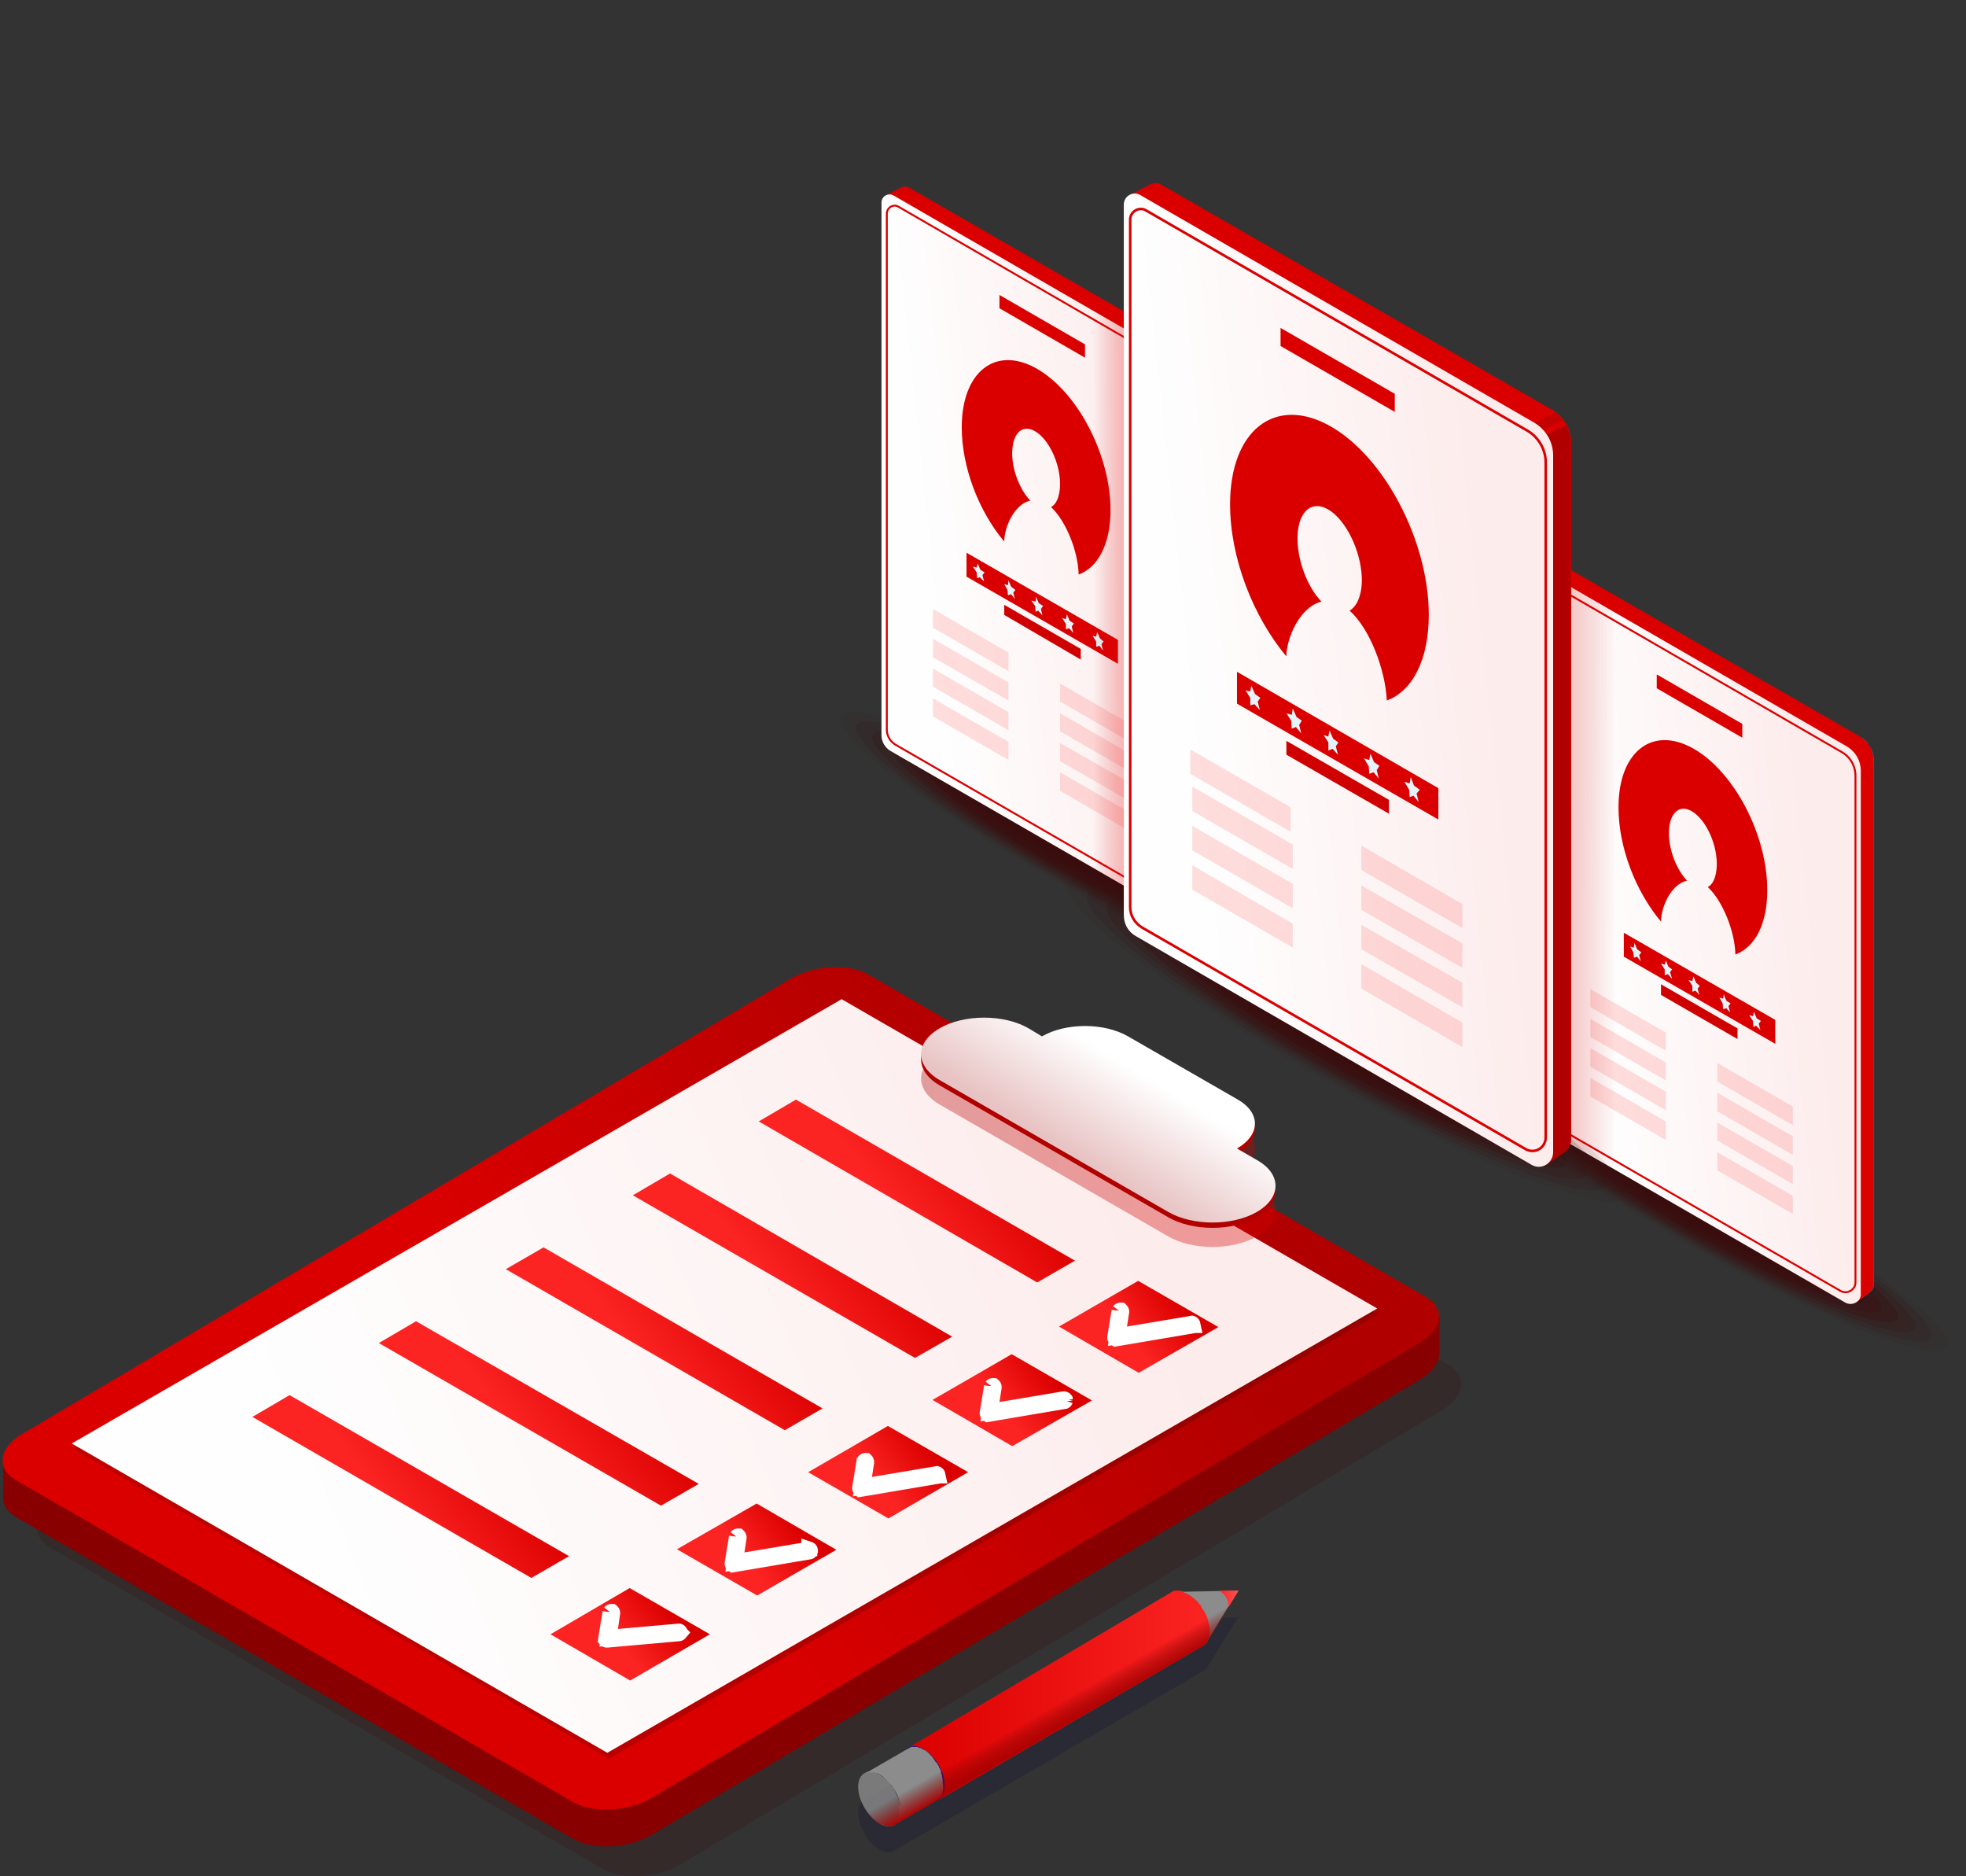 <svg viewBox="0 0 370 353" fill="none"><rect x="0" y="0" width="370" height="353" fill="#333333" stroke="none"/><path opacity=".231" d="M113.35 351.618 9.49 291.215c-3.767-2.193-3.172-6.081 1.189-8.672l143.204-85.322c4.361-2.592 10.902-2.99 14.668-.798l103.96 60.304c3.765 2.193 3.171 6.08-1.19 8.672L128.017 350.82c-4.36 2.592-10.901 2.891-14.667.798z" fill="#3A0E0E"/><path d="m268.3 250.9-104.9-60.5c-3.8-2.2-10.4-1.8-14.8.8L4.2 276.8c-.5.3-.9.6-1.3.9l-2.3-2.8v7.4c.2 1.2 1 2.3 2.5 3.2L107.9 346c3.8 2.2 10.4 1.8 14.8-.8l144.5-85.6c2.3-1.4 3.5-3.1 3.7-4.7v-7.1c-.1.1-2 3.5-2.6 3.1z" fill="url(#a)"/><path d="M107.9 339.1 3 278.5c-3.8-2.2-3.2-6.1 1.2-8.7l144.5-85.6c4.4-2.6 11-3 14.8-.8L268.3 244c3.8 2.2 3.2 6.1-1.2 8.7l-144.5 85.6c-4.3 2.6-11 2.9-14.7.8z" fill="url(#b)"/><path opacity=".65" d="M114.6 330.9 13.8 272.7 158.6 189l100.8 58.2-144.8 83.7z" fill="url(#c)"/><path d="M114.3 329.8 13.5 271.6 158.4 188l100.8 58.2-144.9 83.6z" fill="url(#d)"/><path opacity=".35" d="m236.6 222.9-3.8-2.2c4.5-2.6 4.5-6.8 0-9.3l-20.5-11.8c-4.5-2.6-11.7-2.6-16.2 0l-2.5-1.5c-4.6-2.7-12.2-2.7-16.8 0-4.6 2.7-4.6 7 0 9.7l43 24.8c4.6 2.7 12.2 2.7 16.8 0 4.6-2.7 4.6-7 0-9.7z" fill="url(#e)"/><path d="m236.6 219.3-3.8-2.2c4.5-2.6 4.5-6.8 0-9.3L212.3 196c-4.5-2.6-11.7-2.6-16.2 0l-2.5-1.5c-4.6-2.7-12.2-2.7-16.8 0-4.6 2.7-4.6 7 0 9.7l43 24.8c4.6 2.7 12.2 2.7 16.8 0 4.6-2.7 4.6-7.1 0-9.7z" fill="#B10000"/><path d="m236.6 218.3-3.8-2.2c4.5-2.6 4.5-6.8 0-9.3L212.3 195c-4.5-2.6-11.7-2.6-16.2 0l-2.5-1.5c-4.6-2.7-12.2-2.7-16.8 0-4.6 2.7-4.6 7 0 9.7l43 24.8c4.6 2.7 12.2 2.7 16.8 0 4.6-2.7 4.6-7.1 0-9.7z" fill="url(#f)"/><path d="m214.3 258.3-15-8.7 14.9-8.6 15.1 8.7-15 8.6z" fill="url(#g)"/><path d="m190.5 272.1-15-8.7 14.9-8.6 15.1 8.7-15 8.6z" fill="url(#h)"/><path d="m167.2 285.7-15.1-8.7 15-8.7 15.1 8.7-15 8.7z" fill="url(#i)"/><path d="m142.5 300.2-15.1-8.7 15-8.6 15 8.7-14.9 8.6z" fill="url(#j)"/><path d="m118.6 316.2-15-8.7 14.9-8.7 15.1 8.7-15 8.7z" fill="url(#k)"/><path d="m149.8 206.9-7 4.1 52.4 30.3 7.1-4.1-52.5-30.3z" fill="url(#l)"/><path d="m119.1 224.9 53.1 30.6 7-4-53.1-30.7-7 4.1z" fill="url(#m)"/><path d="m95.2 238.8 52.5 30.3 7.1-4.1-52.5-30.3-7.1 4.1z" fill="url(#n)"/><path d="m71.3 252.7 53.1 30.6 7.1-4.1-53.2-30.6-7 4.1z" fill="url(#o)"/><path d="m47.5 266.6 52.5 30.3 7.1-4.1-52.6-30.3-7 4.1z" fill="url(#p)"/><g class="ok" stroke="#fff" stroke-width="3"><path d="M209.88 251.647v-.005l.8-4.9.007-.038.003-.029a.119.119 0 0 1 .032-.029.319.319 0 0 1 .204-.056c.005.005.016.014.028.032.037.052.06.125.057.195l-.394 2.555-.315 2.051 2.047-.344 11.9-2 .038-.006.026-.006a.103.103 0 0 1 .037.021.201.201 0 0 1 .058.071.042.042 0 0 1 .001.007l.009.08.015.067a.103.103 0 0 1-.021.037.178.178 0 0 1-.071.058l-.007.001-.042.005-.042.007-14.2 2.4-.091.015a.014.014 0 0 1-.004-.003c-.062-.063-.075-.099-.077-.104a.09.09 0 0 1-.003-.017.259.259 0 0 1 .005-.065zM185.88 265.847v-.005l.8-4.9.007-.038.003-.029a.119.119 0 0 1 .032-.029.319.319 0 0 1 .204-.056.143.143 0 0 1 .028.032c.037.052.06.125.057.195l-.394 2.555-.315 2.051 2.047-.344 11.84-1.99a.327.327 0 0 1 .189.057.119.119 0 0 1 .032.029l.008.071.015.067a.103.103 0 0 1-.021.037.178.178 0 0 1-.052.048l-.019.01-.007.001-.042.005-.042.007-14.2 2.4-.091.015-.004-.003c-.062-.063-.075-.099-.077-.104a.09.09 0 0 1-.003-.017.259.259 0 0 1 .005-.065zM161.88 279.947v-.005l.8-4.9.007-.038.003-.029a.119.119 0 0 1 .032-.029.319.319 0 0 1 .204-.056c.005.005.016.014.028.032.037.052.06.125.057.195l-.394 2.555-.315 2.051 2.047-.344 11.9-2 .038-.006.026-.006a.103.103 0 0 1 .037.021.178.178 0 0 1 .058.071.042.042 0 0 1 .001.007l.009.08.015.067a.103.103 0 0 1-.021.037.178.178 0 0 1-.071.058l-.007.001-.042.005-.042.007-14.2 2.4-.091.015a.014.014 0 0 1-.004-.003c-.062-.063-.075-.099-.077-.103a.13.13 0 0 1-.003-.018.259.259 0 0 1 .005-.065zM137.88 294.147v-.005l.8-4.9.007-.038.003-.029a.119.119 0 0 1 .032-.029.319.319 0 0 1 .204-.056c.005.005.016.014.028.032.037.052.06.125.057.195l-.394 2.555-.315 2.051 2.047-.344 11.9-2 .038-.006.026-.006a.103.103 0 0 1 .037.021.201.201 0 0 1 .058.071.042.042 0 0 1 .001.007l.009.08.015.067a.103.103 0 0 1-.021.037.178.178 0 0 1-.052.048l-.019.01-.007.001-.042.005-.042.007-14.2 2.4-.091.015a.014.014 0 0 1-.004-.003c-.062-.063-.075-.099-.077-.104a.09.09 0 0 1-.003-.017.259.259 0 0 1 .005-.065zM114.071 308.394l.005-.026.004-.026.8-4.9.007-.038.003-.029a.119.119 0 0 1 .032-.029.319.319 0 0 1 .204-.056.143.143 0 0 1 .028.032.318.318 0 0 1 .056.199l-.395 2.767-.267 1.873 1.884-.167 11.3-1 .017-.001.017-.002c.005-.001.027-.003.065.029.043.036.072.09.078.146.001.005.003.027-.029.065a.226.226 0 0 1-.137.077l-13.41 1.192h-.133a.172.172 0 0 1-.074-.012.219.219 0 0 1-.062-.045.56.56 0 0 1 .007-.049z"/></g><g class="pencil"><path opacity=".231" d="M161.5 341.1c0 2.5 1.8 5.6 4 6.9 1.3.7 2.4.7 3.1 0-.1.1-.2.2-.3.2l8.3-4.8 49.9-29c.3-.2.5-.4.7-.7l3.9-6.3 1.9-3.1-3.6.1-7.2.1H221.3c-.1 0-.2.1-.2.1-.1 0-.1.1-.2.1l-49.9 29h.1-.1l-8.3 4.8c-.7.4-1.2 1.3-1.2 2.6zm10.1-7.7s0 .1 0 0c-.1.1-.1.1 0 0-.1 0-.1.1 0 0z" fill="#0E103A"/><path d="m221.1 299.6 5.4 9.9c.3-.2.5-.4.7-.7l5.8-9.5-10.9.2h-.8c0 .1-.1.1-.2.1z" fill="url(#q)"/><path d="M171 328.8c.2-.1.4-.2.6-.2.2 0 .4-.1.6 0h.1c.2 0 .4.1.7.2 0 0 .1 0 .1.1.2.1.5.2.7.3.3.2.5.3.8.5.1.1.2.1.2.2l.5.5.1.1c.2.2.4.5.6.7 0 0 0 .1.1.1l.6.9c.2.3.3.6.5.9l.3.9v.1c.1.3.2.6.2.9v.2c.1.3.1.6.1.9 0 1.3-.5 2.2-1.2 2.6l49.9-29.1c.3-.2.5-.4.7-.7.2-.3.3-.6.4-1 .1-.3.1-.6.1-.9 0-.3 0-.5-.1-.8V305.9c0-.1 0-.2-.1-.3 0-.2-.1-.3-.1-.5v-.2c0-.1 0-.1-.1-.2 0-.1-.1-.3-.1-.4-.1-.1-.1-.2-.2-.4-.1-.1-.1-.2-.1-.3-.1-.1-.1-.2-.2-.3-.1-.1-.1-.2-.2-.3-.1-.1-.1-.2-.2-.3-.1-.1-.2-.2-.2-.4-.1-.1-.1-.1-.1-.2 0 0 0-.1-.1-.1 0-.1-.1-.1-.1-.1-.1-.1-.2-.3-.3-.4l-.2-.2c0-.1-.1-.1-.1-.1l-.2-.2c-.1-.1-.2-.2-.4-.3-.1-.1-.2-.1-.2-.2-.3-.2-.5-.4-.8-.5l-.6-.3c-.1 0-.1 0-.2-.1-.1 0-.1 0-.1-.1-.1 0-.1 0-.2-.1-.1 0-.2-.1-.4-.1H221c-.1 0-.2.1-.2.1-.1 0-.1.1-.2.1L171 328.8z" fill="url(#r)"/><path d="M173.8 329.1c-2.2-1.3-4-.3-4 2.3 0 2.5 1.8 5.6 4 6.9 2.2 1.3 4 .3 4-2.3 0-2.6-1.8-5.7-4-6.9z" fill="#261287"/><path d="M169.4 339.7c0-.3-.1-.6-.2-.9v-.1l-.3-.9c-.1-.3-.3-.6-.5-.9l-.6-.9s0-.1-.1-.1c-.2-.2-.4-.5-.6-.7l-.1-.1-.5-.5c-.1-.1-.2-.1-.2-.2-.2-.2-.5-.4-.7-.5-.3-.1-.5-.3-.7-.3h-.1c-.2-.1-.4-.1-.7-.1h-.7c-.2 0-.4.1-.6.2l8.3-4.8c.1 0 .1-.1.2-.1s.1-.1.2-.1h1c.1 0 .2 0 .4.1 0 0 .1 0 .2.1h.1c.1 0 .1 0 .2.1l.6.3c.3.1.5.3.7.5.1.1.2.1.2.2l.3.3.2.2.1.1c0 .1.1.1.1.2.1.1.2.3.3.4 0 .1.1.1.1.2l.1.1.1.1c.1.1.2.2.2.3.1.1.1.2.2.3.1.1.1.2.1.3.1.1.1.2.2.3.1.1.1.2.1.3.1.1.1.2.1.4 0 .1.1.3.1.4 0 .1 0 .1.1.2v.2c0 .2.1.3.1.5v.5c0 .3.1.5.1.8 0 .6-.1 1.2-.3 1.6-.2.4-.5.8-.9 1l-8.3 4.8c.7-.4 1.2-1.3 1.2-2.6 0-.3 0-.6-.1-.9.3-.2.3-.2.3-.3z" fill="#8C8C8C"/><path opacity=".8" d="M165.5 333.9c-2.2-1.3-4-.2-4 2.3s1.8 5.6 4 6.9c2.2 1.3 4 .2 4-2.3s-1.7-5.6-4-6.9z" fill="#8C8C8C"/><path d="m233.1 299.3-1.9 3.1c0-1.4-.6-2.4-1.7-3.1h3.6z" fill="url(#s)"/><path d="M162.8 340.3c.7 1.2 1.6 2.2 2.7 2.8 1.3.7 2.4.7 3.1.1-.1.1-.2.2-.3.2l8.3-4.8 49.9-29c.3-.2.5-.4.7-.7l5.6-9.1-70 40.5z" fill="url(#t)"/></g><path d="m347.5 142.1 4.1-2.1c-.3-.4-.7-.8-1.1-1.1l-4.3 2.2 1.3 1z" fill="#4CC1F0"/><path opacity=".077" d="M365.9 254c-4.6 2-27.9-7.9-52.1-22-24.2-14.1-40.2-27.2-35.6-29.1 4.6-2 27.9 7.9 52.1 22 24.2 14.1 40.2 27.2 35.6 29.1z" fill="#3A0E0E"/><path opacity=".154" d="M362.8 252.2c-4.2 1.8-25.9-7.3-48.4-20.5-22.5-13.1-37.3-25.2-33.1-27.1 4.2-1.8 25.9 7.3 48.4 20.5s37.4 25.3 33.1 27.1z" fill="#3A0E0E"/><path opacity=".231" d="M359.7 250.4c-3.9 1.7-23.9-6.8-44.8-18.9-20.8-12.1-34.5-23.3-30.6-25 3.9-1.7 23.9 6.8 44.8 18.9 20.8 12.1 34.5 23.3 30.6 25z" fill="#3A0E0E"/><path opacity=".308" d="M356.6 248.6c-3.6 1.5-22-6.2-41.1-17.3-19.1-11.1-31.7-21.4-28.1-22.9 3.6-1.5 22 6.2 41.1 17.3 19.1 11.1 31.7 21.4 28.1 22.9z" fill="#3A0E0E"/><path opacity=".385" d="M353.5 246.8c-3.3 1.4-20-5.7-37.4-15.8-17.4-10.1-28.8-19.5-25.5-20.9 3.3-1.4 20 5.7 37.4 15.8 17.3 10.1 28.8 19.5 25.5 20.9z" fill="#3A0E0E"/><path opacity=".462" d="M350.4 245c-2.9 1.3-18-5.1-33.7-14.2-15.7-9.1-26-17.6-23-18.8 2.9-1.3 18 5.1 33.7 14.2 15.6 9.1 25.9 17.5 23 18.8z" fill="#3A0E0E"/><path opacity=".538" d="M347.3 243.2c-2.6 1.1-16-4.5-30-12.7-13.9-8.1-23.1-15.6-20.5-16.8 2.6-1.1 16 4.5 30 12.7 13.9 8.1 23.1 15.6 20.5 16.8z" fill="#3A0E0E"/><path opacity=".615" d="M344.2 241.4c-2.3 1-14.1-4-26.3-11.1-12.2-7.1-20.3-13.7-18-14.7 2.3-1 14.1 4 26.3 11.1 12.2 7.1 20.3 13.7 18 14.7z" fill="#3A0E0E"/><path opacity=".692" d="M341.1 239.6c-2 .9-12.1-3.4-22.6-9.5-10.5-6.1-17.4-11.8-15.4-12.6 2-.9 12.1 3.4 22.6 9.5 10.4 6 17.4 11.7 15.4 12.6z" fill="#3A0E0E"/><path opacity=".769" d="M338 237.7c-1.7.7-10.1-2.9-18.9-8-8.8-5.1-14.6-9.9-12.9-10.6 1.7-.7 10.1 2.9 18.9 8 8.7 5.2 14.5 9.9 12.9 10.6z" fill="#3A0E0E"/><path opacity=".846" d="M334.9 235.9c-1.3.6-8.1-2.3-15.2-6.4-7.1-4.1-11.7-7.9-10.4-8.5 1.3-.6 8.1 2.3 15.2 6.4 7 4.1 11.7 8 10.4 8.5z" fill="#3A0E0E"/><path opacity=".923" d="M331.8 234.1c-1 .4-6.2-1.7-11.5-4.9-5.4-3.1-8.9-6-7.9-6.4 1-.4 6.2 1.7 11.5 4.9 5.3 3.1 8.9 6 7.9 6.4z" fill="#3A0E0E"/><path d="M328.7 232.3c-.7.3-4.2-1.2-7.8-3.3-3.6-2.1-6-4.1-5.4-4.4.7-.3 4.2 1.2 7.8 3.3 3.6 2.2 6 4.1 5.4 4.4z" fill="#3A0E0E"/><path d="M346.5 143.4v99.9l2.8 1.7s1.5-1 2.5-1.7c.5-.4.9-.9.9-1.6v-98.5c0-.9-.2-1.8-.7-2.6l-5.5 2.8z" fill="#06719B"/><path d="m349.3 245-55.6-34c-1-.6-1.7-1.7-1.7-2.9l-1.7-99.9s2.2-1.2 2.8-1.5c.5-.2 1.1-.3 1.6 0l55.2 31.8c1.7 1 2.7 2.7 2.7 4.7v98.5c0 .7-.4 1.2-.9 1.6-.9.8-2.4 1.7-2.4 1.7z" fill="#DA0000"/><path d="m347.3 245.1-56-32.3c-1-.6-1.7-1.7-1.7-2.9V109.6c0-1.2 1.3-1.9 2.3-1.3l55.6 32.1c1.7 1 2.7 2.7 2.7 4.7v98.5c0 1.3-1.6 2.2-2.9 1.5z" fill="url(#u)"/><path d="m346.4 242.9-54.2-31.3c-1-.6-1.6-1.7-1.6-2.8v-97.1c0-1.1 1.2-1.9 2.2-1.3l53.8 31.1c1.6.9 2.6 2.6 2.6 4.5v95.3c0 1.4-1.6 2.3-2.8 1.6z" stroke="#DA0000" stroke-width=".361" stroke-miterlimit="10"/><path d="m334.1 191.9-28.5-16.4v4.5l28.5 16.4v-4.5zM327.9 136.2l-16.1-9.3v2.6l16.1 9.3v-2.6z" fill="#DA0000"/><path d="m327 193.5-14.4-8.3v2l14.4 8.3v-2z" fill="#CF0000"/><g opacity=".44" fill="#FF5353"><path opacity=".44" d="m313.5 194.3-14.2-8.2v3.4l14.2 8.2v-3.4zM313.5 199.9l-14.2-8.2v3.4l14.2 8.2v-3.4zM313.5 205.4l-14.2-8.2v3.5l14.2 8.2v-3.5zM313.5 211l-14.2-8.2v3.5l14.2 8.2V211z"/></g><g opacity=".44" fill="#FF5353"><path opacity=".44" d="m337.4 208.2-14.2-8.2v3.5l14.2 8.2v-3.5zM337.4 213.8l-14.2-8.2v3.5l14.2 8.2v-3.5zM337.4 219.4l-14.2-8.2v3.4l14.2 8.2v-3.4zM337.4 225l-14.2-8.2v3.4l14.2 8.2V225z"/></g><path d="M332.6 167.5c0-10.5-6.3-22.4-14-26.7-7.7-4.3-14 .7-14 11.1 0 7.5 3.2 15.8 8 21.5 0-2.6 1.8-7 4.9-7.7-2-2.1-3.5-5.9-3.4-9.2.1-3.8 2.2-5.4 4.7-3.6 2.5 1.8 4.4 6.2 4.3 10-.1 2.1-.7 3.5-1.7 4 2.8 2.6 5.1 8.3 5.2 12.7 3.7-1.4 6-5.7 6-12.1z" fill="#DA0000"/><path d="m307.6 177.4.5 1.2.8.6-.4.5.3 1.2-.7-.9-.6.2-.1-1-.6-1.1.7.2.1-.9zM313.5 180.7l.5 1.2.7.5-.4.5.4 1.3-.8-.9-.6.2v-1.1l-.7-1.1.7.2.2-.8zM318.7 183.7l.5 1.2.7.6-.4.5.3 1.2-.7-.8-.6.2v-1.1l-.7-1.1.7.2.2-.9zM324.4 187.1l.5 1.2.8.5-.4.5.3 1.2-.7-.8-.6.2-.1-1.1-.6-1.1.7.2.1-.8zM330.1 190.4l.5 1.2.8.5-.4.5.3 1.2-.8-.8-.5.2-.1-1.1-.7-1.1.7.2.2-.8z" fill="#E6F3FA"/><path opacity=".52" d="M291.9 108.2c-1-.6-2.3.1-2.3 1.3v100.3c0 1.2.6 2.3 1.7 2.9l12.9 7.4V115.2l-12.3-7z" fill="url(#v)"/><path opacity=".077" d="M246.5 185.3c-4.6 2-27.9-7.9-52.1-22-24.2-14.1-40.2-27.2-35.6-29.1 4.6-2 27.9 7.9 52.1 22 24.2 14.1 40.1 27.2 35.6 29.1z" fill="#3A0E0E"/><path opacity=".154" d="M243.3 183.5c-4.2 1.8-25.9-7.3-48.4-20.5-22.5-13.1-37.3-25.2-33.1-27.1 4.2-1.8 25.9 7.3 48.4 20.5 22.6 13.2 37.4 25.3 33.1 27.1z" fill="#3A0E0E"/><path opacity=".231" d="M240.2 181.7c-3.9 1.7-23.9-6.8-44.8-18.9-20.8-12.1-34.5-23.3-30.6-25 3.9-1.7 23.9 6.8 44.8 18.9 20.9 12.1 34.6 23.3 30.6 25z" fill="#3A0E0E"/><path opacity=".308" d="M237.66 179.457c1.544-2.743-12.89-13.794-32.239-24.681-19.349-10.888-36.286-17.49-37.829-14.747-1.544 2.744 12.89 13.794 32.239 24.682 19.349 10.888 36.285 17.49 37.829 14.746z" fill="#3A0E0E"/><path opacity=".385" d="M234 178.1c-3.3 1.4-20-5.7-37.4-15.8-17.4-10.1-28.8-19.5-25.5-20.9 3.3-1.4 20 5.7 37.4 15.8 17.4 10.1 28.8 19.5 25.5 20.9z" fill="#3A0E0E"/><path opacity=".462" d="M230.9 176.3c-2.9 1.3-18-5.1-33.7-14.2-15.7-9.1-26-17.6-23-18.8 2.9-1.3 18 5.1 33.7 14.2 15.7 9.1 26 17.5 23 18.8z" fill="#3A0E0E"/><path opacity=".538" d="M227.8 174.5c-2.6 1.1-16-4.5-30-12.7-13.9-8.1-23.1-15.6-20.5-16.8 2.6-1.1 16 4.5 30 12.7 14 8.1 23.1 15.6 20.5 16.8z" fill="#3A0E0E"/><path opacity=".615" d="M224.7 172.6c-2.3 1-14.1-4-26.3-11.1-12.2-7.1-20.3-13.7-18-14.7 2.3-1 14.1 4 26.3 11.1 12.3 7.2 20.3 13.8 18 14.7z" fill="#3A0E0E"/><path opacity=".692" d="M221.6 170.8c-2 .9-12.1-3.4-22.6-9.5-10.5-6.1-17.4-11.8-15.4-12.6 2-.9 12.1 3.4 22.6 9.5 10.5 6.1 17.4 11.8 15.4 12.6z" fill="#3A0E0E"/><path opacity=".769" d="M218.5 169c-1.7.7-10.1-2.9-18.9-8-8.8-5.1-14.6-9.9-12.9-10.6 1.7-.7 10.1 2.9 18.9 8 8.8 5.2 14.5 9.9 12.9 10.6z" fill="#3A0E0E"/><path opacity=".846" d="M215.4 167.2c-1.3.6-8.1-2.3-15.2-6.4-7.1-4.1-11.7-7.9-10.4-8.5 1.3-.6 8.1 2.3 15.2 6.4 7.1 4.1 11.7 7.9 10.4 8.5z" fill="#3A0E0E"/><path opacity=".923" d="M212.3 165.4c-1 .4-6.2-1.7-11.5-4.9-5.4-3.1-8.9-6-7.9-6.4 1-.4 6.2 1.7 11.5 4.9 5.3 3.1 8.9 6 7.9 6.4z" fill="#3A0E0E"/><path d="M209.2 163.6c-.7.3-4.2-1.2-7.8-3.3-3.6-2.1-6-4.1-5.4-4.4.7-.3 4.2 1.2 7.8 3.3 3.6 2.1 6 4.1 5.4 4.4z" fill="#3A0E0E"/><path d="m225.7 173.6-55.6-34c-1-.6-1.7-1.7-1.7-2.9l-1.7-99.9s2.2-1.2 2.8-1.5c.5-.2 1.1-.3 1.6 0l55.2 31.8c1.7 1 2.7 2.7 2.7 4.7v98.5c0 .7-.4 1.2-.9 1.6-1 .7-2.4 1.7-2.4 1.7z" fill="#DA0000"/><path d="m223.6 173.6-56-32.3c-1-.6-1.7-1.7-1.7-2.9V38.1c0-1.2 1.3-1.9 2.3-1.3l55.6 32.1c1.7 1 2.7 2.7 2.7 4.7v98.5c0 1.3-1.6 2.3-2.9 1.5z" fill="url(#w)"/><path d="m222.7 171.4-54.2-31.3c-1-.6-1.6-1.7-1.6-2.8V40.2c0-1.1 1.2-1.9 2.2-1.3L222.9 70c1.6.9 2.6 2.6 2.6 4.5v95.3c0 1.4-1.5 2.3-2.8 1.6z" stroke="#DA0000" stroke-width=".361" stroke-miterlimit="10"/><path d="M210.4 120.4 181.9 104v4.5l28.5 16.4v-4.5zM204.2 64.8l-16.1-9.3V58l16.1 9.3v-2.5z" fill="#DA0000"/><path d="m203.4 122.1-14.4-8.3v1.9l14.4 8.4v-2z" fill="#CF0000"/><g opacity=".44" fill="#FF5353"><path opacity=".44" d="m189.8 122.8-14.2-8.2v3.5l14.2 8.2v-3.5zM189.8 128.4l-14.2-8.2v3.5l14.2 8.1v-3.4zM189.8 134l-14.2-8.2v3.4l14.2 8.2V134zM189.8 139.6l-14.2-8.2v3.4l14.2 8.2v-3.4z"/></g><g opacity=".44" fill="#FF5353"><path opacity=".44" d="m213.7 136.8-14.2-8.2v3.4l14.2 8.2v-3.4zM213.7 142.4l-14.2-8.2v3.4l14.2 8.2v-3.4zM213.7 147.9l-14.2-8.1v3.4l14.2 8.2v-3.5zM213.7 153.5l-14.2-8.2v3.5l14.2 8.2v-3.5z"/></g><path d="M209 96c0-10.5-6.3-22.4-14-26.7-7.7-4.3-14 .7-14 11.1 0 7.5 3.2 15.8 8 21.5 0-2.6 1.8-7 4.9-7.7-2-2.1-3.5-5.9-3.4-9.2.1-3.8 2.2-5.4 4.7-3.6 2.5 1.8 4.4 6.2 4.3 10-.1 2.1-.7 3.5-1.7 4 2.8 2.6 5.1 8.3 5.2 12.7 3.6-1.3 6-5.7 6-12.1z" fill="#DA0000"/><path d="m184 106 .5 1.2.8.5-.4.5.3 1.2-.8-.8-.5.2-.1-1.1-.7-1.1.7.2.2-.8zM189.8 109.2l.5 1.2.8.6-.4.5.3 1.2-.7-.9-.6.2-.1-1-.6-1.1.7.2.1-.9zM195 112.3l.5 1.2.8.5-.4.6.3 1.2-.8-.9-.5.2-.1-1.1-.7-1 .8.2.1-.9zM200.8 115.6l.5 1.2.8.5-.4.6.3 1.2-.8-.9-.6.2v-1l-.7-1.1.7.2.2-.9zM206.5 118.9l.5 1.2.7.6-.4.5.3 1.2-.7-.9-.6.2v-1l-.7-1.1.7.2.2-.9z" fill="#E6F3FA"/><path opacity=".52" d="M202 56.2c0 3.5-.6 101.8-.6 104.6l12.9 7.4V63.3L202 56.2z" fill="url(#x)"/><path opacity=".077" d="M305.863 225.272c2.302-4.091-19.32-20.626-48.296-36.93-28.975-16.305-54.33-26.206-56.632-22.114-2.302 4.091 19.32 20.625 48.296 36.929 28.975 16.305 54.33 26.206 56.632 22.115z" fill="#3A0E0E"/><path opacity=".154" d="M301.5 223.7c-5 2.2-30.6-8.6-57.1-24.1-26.6-15.5-44-29.8-39-31.9 5-2.2 30.6 8.6 57.1 24.1 26.5 15.5 44 29.8 39 31.9z" fill="#3A0E0E"/><path opacity=".231" d="M297.9 221.6c-4.6 2-28.2-8-52.8-22.3-24.5-14.3-40.7-27.5-36.1-29.5 4.6-2 28.2 8 52.8 22.3 24.5 14.3 40.7 27.5 36.1 29.5z" fill="#3A0E0E"/><path opacity=".308" d="M294.2 219.5c-4.2 1.8-25.9-7.3-48.4-20.4-22.5-13.1-37.3-25.2-33.1-27.1 4.2-1.8 25.9 7.3 48.4 20.4 22.5 13.1 37.3 25.3 33.1 27.1z" fill="#3A0E0E"/><path opacity=".385" d="M291.048 216.935c1.652-2.936-13.864-14.801-34.657-26.501-20.793-11.701-38.988-18.805-40.641-15.869-1.652 2.936 13.865 14.801 34.658 26.501 20.793 11.7 38.988 18.805 40.64 15.869z" fill="#3A0E0E"/><path opacity=".462" d="M286.9 215.2c-3.5 1.5-21.3-6-39.7-16.8-18.5-10.8-30.6-20.7-27.1-22.2s21.3 6 39.7 16.8c18.4 10.8 30.5 20.7 27.1 22.2z" fill="#3A0E0E"/><path opacity=".538" d="M283.2 213.1c-3.1 1.3-18.9-5.4-35.4-14.9-16.4-9.6-27.3-18.4-24.2-19.8 3.1-1.3 18.9 5.3 35.4 14.9 16.5 9.6 27.3 18.4 24.2 19.8z" fill="#3A0E0E"/><path opacity=".615" d="M279.5 210.9c-2.7 1.2-16.6-4.7-31-13.1-14.4-8.4-23.9-16.2-21.2-17.3 2.7-1.2 16.6 4.7 31 13.1 14.5 8.4 24 16.2 21.2 17.3z" fill="#3A0E0E"/><path opacity=".692" d="M275.9 208.8c-2.3 1-14.3-4-26.7-11.3-12.4-7.2-20.5-13.9-18.2-14.9 2.3-1 14.3 4 26.7 11.3 12.4 7.2 20.5 13.9 18.2 14.9z" fill="#3A0E0E"/><path opacity=".769" d="M272.2 206.7c-1.9.8-11.9-3.4-22.3-9.4s-17.2-11.6-15.2-12.5c1.9-.8 11.9 3.4 22.3 9.4 10.3 6 17.2 11.6 15.2 12.5z" fill="#3A0E0E"/><path opacity=".846" d="M268.6 204.5c-1.6.7-9.6-2.7-17.9-7.6-8.3-4.9-13.8-9.4-12.3-10 1.6-.7 9.6 2.7 17.9 7.6 8.3 4.9 13.8 9.4 12.3 10z" fill="#3A0E0E"/><path opacity=".923" d="M264.9 202.4c-1.2.5-7.3-2.1-13.6-5.7-6.3-3.7-10.5-7.1-9.3-7.6 1.2-.5 7.3 2.1 13.6 5.7 6.3 3.7 10.5 7.1 9.3 7.6z" fill="#3A0E0E"/><path d="M261.2 200.3c-.8.3-4.9-1.4-9.2-3.9-4.3-2.5-7.1-4.8-6.3-5.2.8-.3 4.9 1.4 9.2 3.9 4.3 2.5 7.1 4.8 6.3 5.2z" fill="#3A0E0E"/><path d="m291.1 219.1-74-45.3c-1.4-.8-2.2-2.3-2.2-3.9l-2.3-133.2s2.9-1.5 3.8-2c.6-.3 1.4-.4 2.1 0l73.6 42.4c2.2 1.3 3.6 3.6 3.6 6.2v131.2c0 .9-.5 1.7-1.2 2.2-1.5 1.1-3.4 2.4-3.4 2.4z" fill="#DA0000"/><path d="m288.7 81.9 5.4-2.8c-.4-.5-.9-1-1.4-1.5l-5.7 2.9 1.7 1.4z" fill="#C40000"/><path d="M287.3 83.7v133.1l3.8 2.3s1.9-1.3 3.3-2.3c.6-.5 1.2-1.2 1.2-2.2V83.4c0-1.2-.3-2.4-.9-3.4l-7.4 3.7z" fill="#B10000"/><path d="m288.3 219.2-74.6-43.1c-1.4-.8-2.2-2.3-2.2-3.9V38.5c0-1.6 1.7-2.6 3.1-1.8l74.1 42.8c2.2 1.3 3.6 3.6 3.6 6.2v131.2c-.1 2-2.2 3.3-4 2.3z" fill="url(#y)"/><path d="m287.1 216.2-72.2-41.7c-1.3-.8-2.2-2.2-2.2-3.8V41.3c0-1.5 1.7-2.5 3-1.7L287.4 81c2.1 1.2 3.5 3.5 3.5 6v127c0 2-2.1 3.2-3.8 2.2z" stroke="#DA0000" stroke-width=".481" stroke-miterlimit="10"/><path d="m270.7 148.3-37.9-21.9v6l37.9 21.8v-5.9zM262.5 74.1 241 61.7v3.4l21.5 12.4v-3.4z" fill="#DA0000"/><path d="m261.4 150.5-19.3-11.1v2.6l19.3 11.1v-2.6z" fill="#CF0000"/><g opacity=".44" fill="#FF5353"><path opacity=".44" d="M242.9 151.9 224 141v4.6l18.9 10.9v-4.6zM243.3 158.9 224.4 148v4.6l18.9 10.9v-4.6zM243.3 166.3l-18.9-10.9v4.6l18.9 10.9v-4.6zM243.3 173.8l-18.9-11v4.6l18.9 10.9v-4.5z"/></g><g opacity=".44" fill="#FF5353"><path opacity=".44" d="m275.2 170.1-19-11v4.6l19 10.9v-4.5zM275.2 177.5l-19-10.9v4.6l19 10.9v-4.6zM275.2 184.9l-19-10.9v4.6l19 10.9v-4.6zM275.2 192.4l-19-11v4.6l19 11v-4.6z"/></g><path d="M268.9 115.7c0-13.9-8.4-29.9-18.7-35.6-10.3-5.7-18.7.9-18.7 14.8 0 10 4.3 21.1 10.6 28.6 0-3.4 2.5-9.3 6.6-10.3-2.7-2.8-4.6-7.9-4.5-12.2.1-5 2.9-7.2 6.3-4.8 3.3 2.4 5.9 8.3 5.8 13.3-.1 2.8-1 4.6-2.3 5.4 3.8 3.4 6.7 11 7 16.9 4.7-1.7 7.9-7.5 7.9-16.1z" fill="#DA0000"/><path d="m235.5 129 .7 1.6 1 .7-.5.7.4 1.6-1-1.1-.8.2v-1.4l-.9-1.4.9.2.2-1.1zM243.3 133.3l.7 1.6 1 .7-.5.8.4 1.6-1-1.2-.8.3-.1-1.5-.9-1.4 1 .3.2-1.2zM250.2 137.4l.7 1.6 1 .7-.5.7.4 1.6-1-1.1-.8.3v-1.5l-.9-1.4.9.3.2-1.2zM257.9 141.8l.7 1.6 1 .7-.5.8.4 1.6-1-1.2-.8.3-.1-1.4-.9-1.5 1 .3.2-1.2zM265.5 146.2l.6 1.6 1.1.8-.6.7.4 1.6-1-1.2-.7.3-.1-1.4-.9-1.5 1 .3.2-1.2z" fill="#E6F3FA"/><defs><linearGradient id="m" x1="144.816" y1="241.406" x2="163.164" y2="227.212" gradientUnits="userSpaceOnUse"><stop stop-color="#FC2323"/><stop offset="1" stop-color="#DA0000"/></linearGradient><linearGradient id="a" x1=".488" y1="268.212" x2="270.844" y2="268.212" gradientUnits="userSpaceOnUse"><stop stop-color="#800"/><stop offset="1" stop-color="#800"/></linearGradient><linearGradient id="c" x1="60.763" y1="291.735" x2="212.727" y2="228.074" gradientUnits="userSpaceOnUse"><stop stop-color="#B10000"/><stop offset="1" stop-color="#800"/></linearGradient><linearGradient id="d" x1="60.524" y1="290.66" x2="212.489" y2="227" gradientUnits="userSpaceOnUse"><stop stop-color="#FEFEFE"/><stop offset="0" stop-color="#FEFEFE"/><stop offset="1" stop-color="#FDECEC"/></linearGradient><linearGradient id="e" x1="173.328" y1="215.369" x2="240.085" y2="215.369" gradientUnits="userSpaceOnUse"><stop stop-color="#B10000"/><stop offset="1" stop-color="#DA0000"/></linearGradient><linearGradient id="f" x1="212.746" y1="200.81" x2="202.642" y2="217.38" gradientUnits="userSpaceOnUse"><stop stop-color="#fff"/><stop offset="1" stop-color="#E8C3C3"/></linearGradient><linearGradient id="g" x1="212.137" y1="251.273" x2="221.287" y2="244.186" gradientUnits="userSpaceOnUse"><stop stop-color="#FC2323"/><stop offset="1" stop-color="#DA0000"/></linearGradient><linearGradient id="h" x1="188.337" y1="265.073" x2="197.487" y2="257.986" gradientUnits="userSpaceOnUse"><stop stop-color="#FC2323"/><stop offset="1" stop-color="#DA0000"/></linearGradient><linearGradient id="i" x1="164.98" y1="278.633" x2="174.177" y2="271.526" gradientUnits="userSpaceOnUse"><stop stop-color="#FC2323"/><stop offset="1" stop-color="#DA0000"/></linearGradient><linearGradient id="j" x1="140.237" y1="293.173" x2="149.387" y2="286.086" gradientUnits="userSpaceOnUse"><stop stop-color="#FC2323"/><stop offset="1" stop-color="#DA0000"/></linearGradient><linearGradient id="k" x1="116.437" y1="309.133" x2="125.627" y2="302.056" gradientUnits="userSpaceOnUse"><stop stop-color="#FC2323"/><stop offset="1" stop-color="#DA0000"/></linearGradient><linearGradient id="l" x1="168.26" y1="227.328" x2="186.443" y2="213.28" gradientUnits="userSpaceOnUse"><stop stop-color="#FC2323"/><stop offset="1" stop-color="#DA0000"/></linearGradient><linearGradient id="b" x1="116.157" y1="276.105" x2="199.639" y2="212.515" gradientUnits="userSpaceOnUse"><stop stop-color="#DA0000"/><stop offset="1" stop-color="#B10000"/></linearGradient><linearGradient id="n" x1="120.702" y1="255.128" x2="138.893" y2="241.051" gradientUnits="userSpaceOnUse"><stop stop-color="#FC2323"/><stop offset="1" stop-color="#DA0000"/></linearGradient><linearGradient id="o" x1="97.059" y1="269.206" x2="115.415" y2="254.982" gradientUnits="userSpaceOnUse"><stop stop-color="#FC2323"/><stop offset="1" stop-color="#DA0000"/></linearGradient><linearGradient id="p" x1="73.002" y1="282.928" x2="91.193" y2="268.851" gradientUnits="userSpaceOnUse"><stop stop-color="#FC2323"/><stop offset="1" stop-color="#DA0000"/></linearGradient><linearGradient id="q" x1="221.144" y1="304.382" x2="233.101" y2="304.382" gradientUnits="userSpaceOnUse"><stop stop-color="#8C8C8C"/><stop offset="1" stop-color="#8C8C8C"/></linearGradient><linearGradient id="r" x1="170.995" y1="318.988" x2="227.754" y2="318.988" gradientUnits="userSpaceOnUse"><stop stop-color="#DA0000"/><stop offset="1" stop-color="#FC2323"/></linearGradient><linearGradient id="s" x1="229.469" y1="300.866" x2="233.101" y2="300.866" gradientUnits="userSpaceOnUse"><stop stop-color="#FC2323"/><stop offset="1" stop-color="#FF5353"/></linearGradient><linearGradient id="t" x1="200.719" y1="324.973" x2="198.388" y2="320.892" gradientUnits="userSpaceOnUse"><stop stop-color="#B10000"/><stop offset="1" stop-color="#720000" stop-opacity="0"/></linearGradient><linearGradient id="u" x1="301.198" y1="207.457" x2="344.76" y2="202.807" gradientUnits="userSpaceOnUse"><stop stop-color="#FEFEFE"/><stop offset="0" stop-color="#FEFEFE"/><stop offset="1" stop-color="#FDECEC"/></linearGradient><linearGradient id="v" x1="289.58" y1="164.068" x2="304.12" y2="164.068" gradientUnits="userSpaceOnUse"><stop stop-color="#FC2323" stop-opacity=".78"/><stop offset="1" stop-color="#BE0000" stop-opacity="0"/></linearGradient><linearGradient id="w" x1="177.498" y1="135.987" x2="221.061" y2="131.339" gradientUnits="userSpaceOnUse"><stop stop-color="#FEFEFE"/><stop offset="0" stop-color="#FEFEFE"/><stop offset="1" stop-color="#FDECEC"/></linearGradient><linearGradient id="x" x1="201.383" y1="112.227" x2="214.229" y2="112.227" gradientUnits="userSpaceOnUse"><stop offset=".339" stop-color="#BE0000" stop-opacity="0"/><stop offset="1" stop-color="#FC2323" stop-opacity=".78"/></linearGradient><linearGradient id="y" x1="226.964" y1="168.998" x2="285.048" y2="162.802" gradientUnits="userSpaceOnUse"><stop stop-color="#FEFEFE"/><stop offset="0" stop-color="#FEFEFE"/><stop offset="1" stop-color="#FDECEC"/></linearGradient></defs></svg>